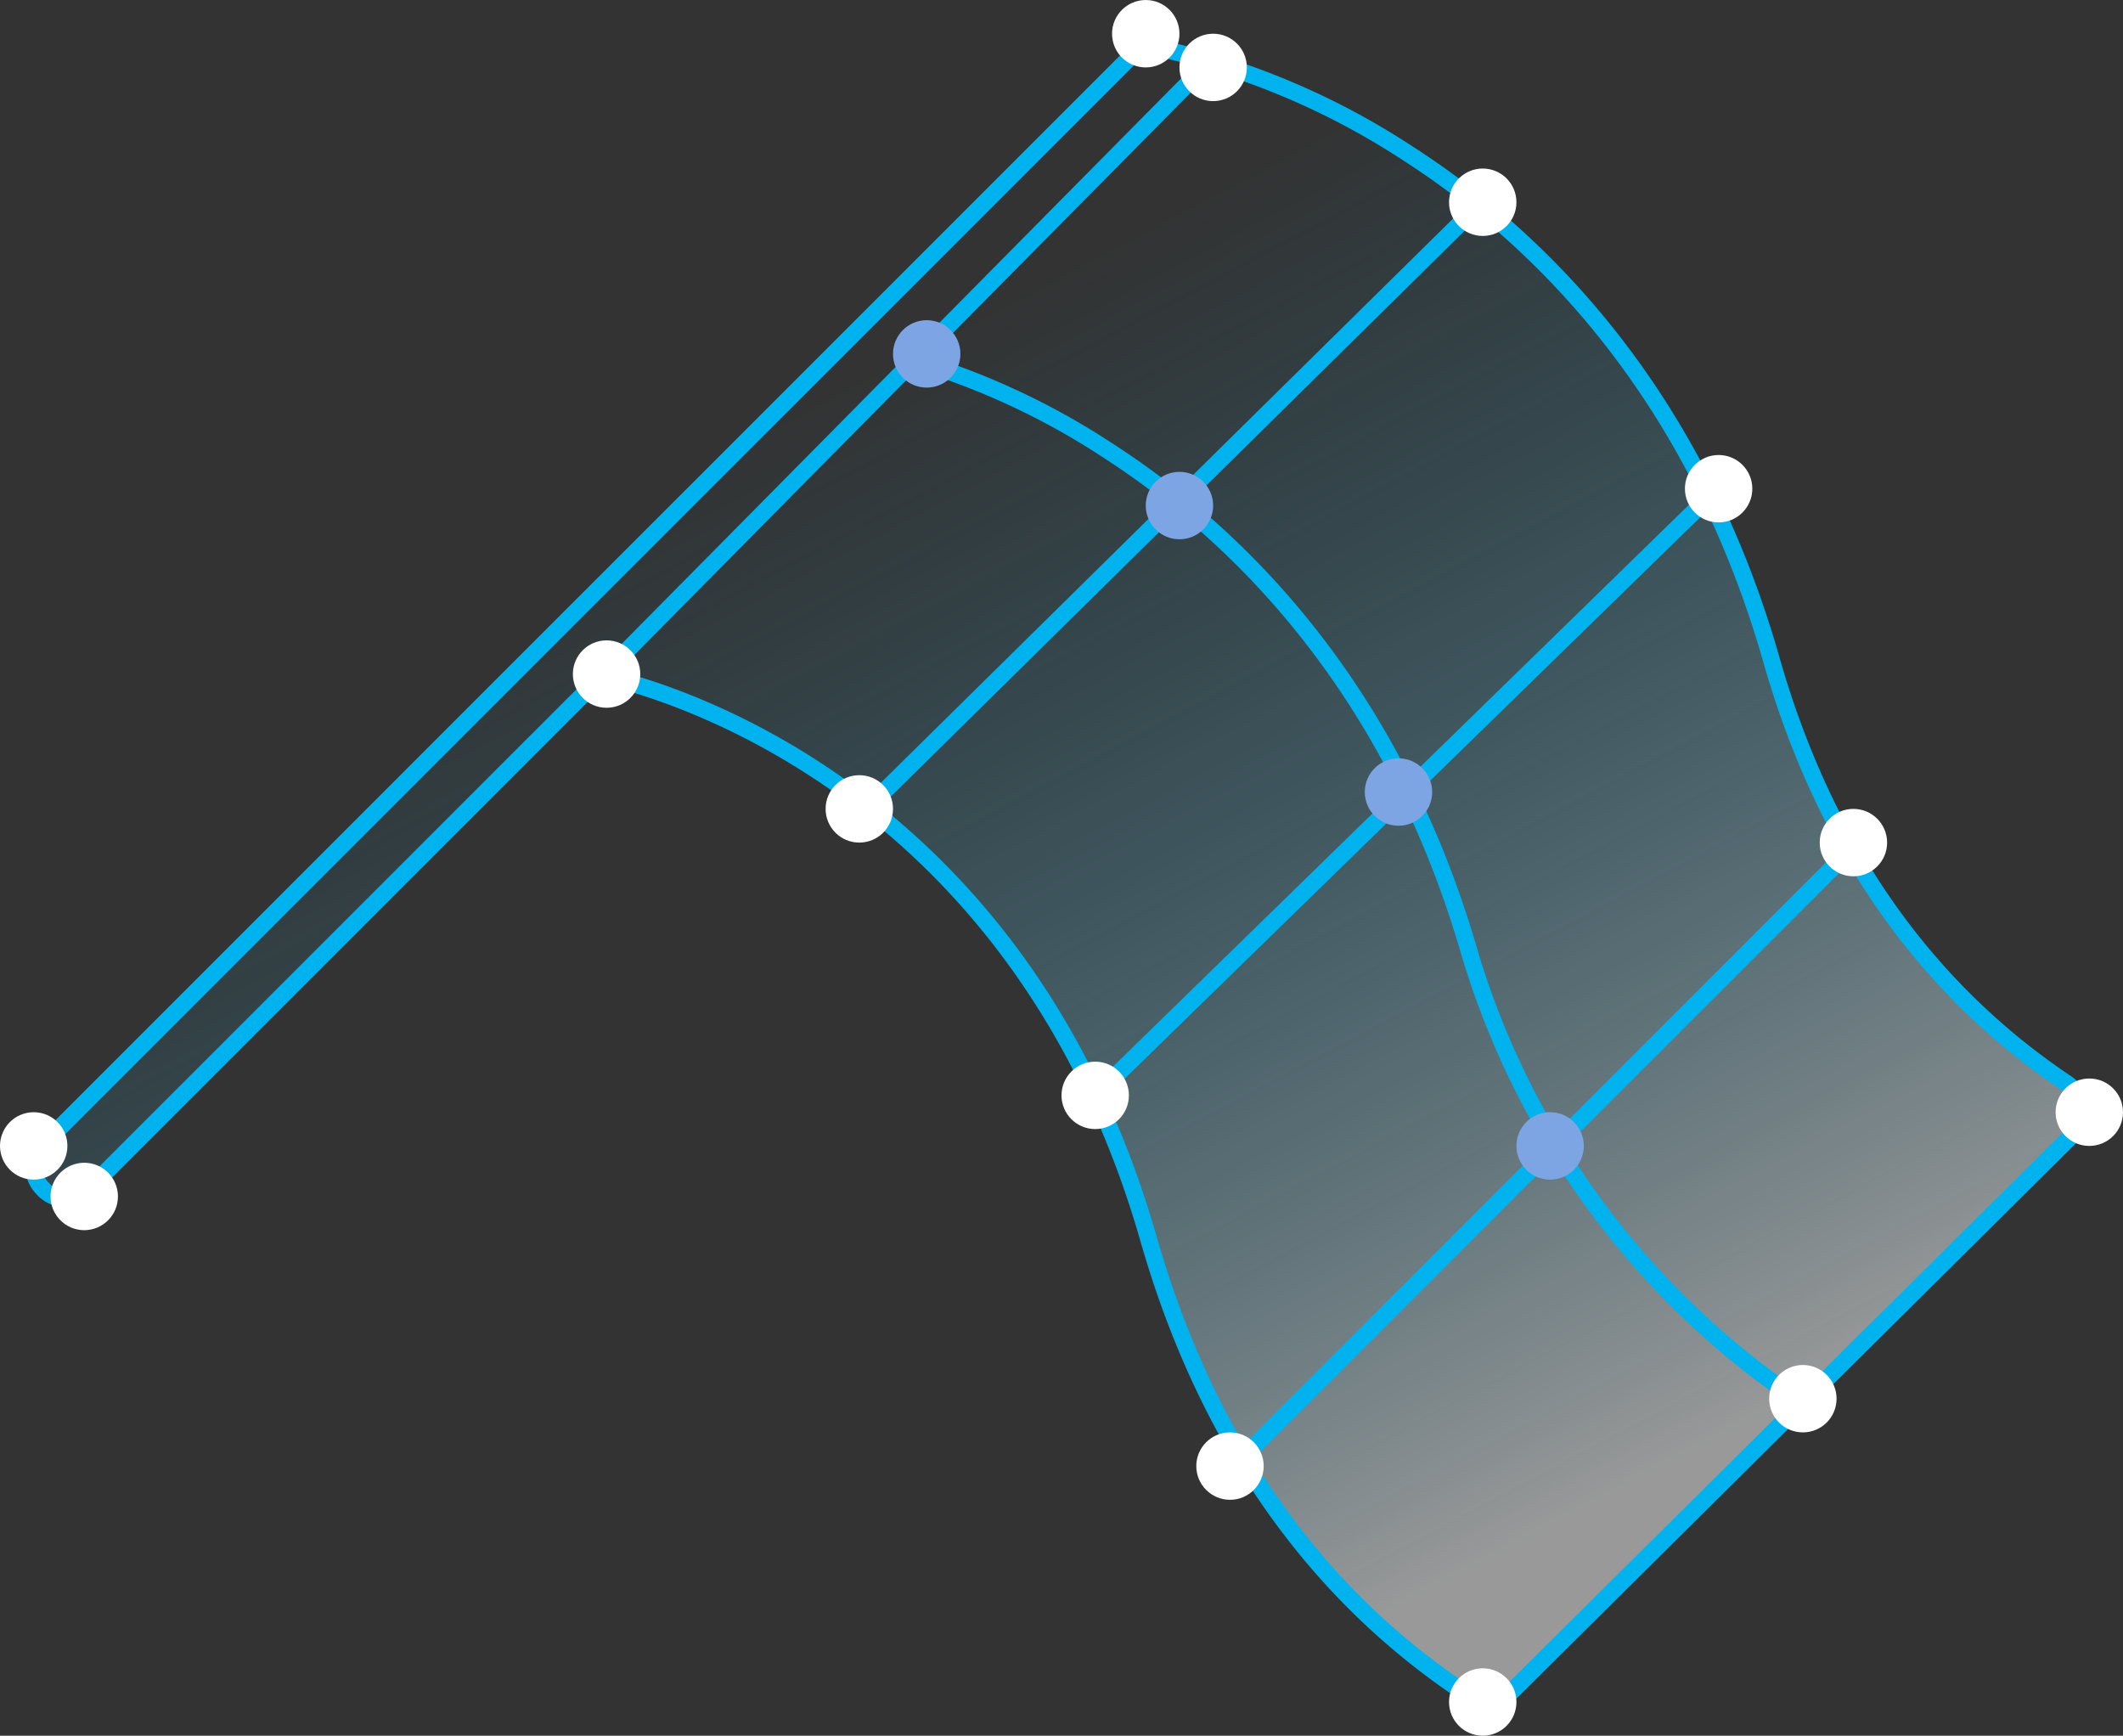 <svg xmlns="http://www.w3.org/2000/svg" xmlns:xlink="http://www.w3.org/1999/xlink" viewBox="0 0 126 103"><rect x="0" y="0" width="126" height="103" fill="#333333" stroke="none"/><defs><style>.a,.b{stroke:#00b3ef;stroke-miterlimit:10;}.a{fill:url(#a);}.b{fill:none;}.c{fill:#fff;}.d{fill:#7ea5e3;}</style><linearGradient id="a" x1="0.43" y1="0.178" x2="0.86" y2="0.822" gradientUnits="objectBoundingBox"><stop offset="0" stop-color="#00b3ef" stop-opacity="0"/><stop offset="1" stop-color="#fff" stop-opacity="0.502"/></linearGradient></defs><g transform="translate(-476.5 -800)"><g transform="translate(478.051 802.348)"><path class="a" d="M121.159,61.977c-8.417-5.611-14.411-14.028-17.6-25.251C98.841,20.275,89.148,11.347,82.007,6.756A44.583,44.583,0,0,0,67.213.507a1.886,1.886,0,0,0-1.658.51L50.124,16.449,32.269,34.3h0L1.024,65.548a1.849,1.849,0,0,0,0,2.678,1.849,1.849,0,0,0,2.678,0l30.48-30.48c4.591,1.02,24.869,7.269,32.393,33.286,3.443,12.116,9.947,21.3,19.13,27.292a1.534,1.534,0,0,0,1.02.255,1.918,1.918,0,0,0,1.4-.51l33.413-33.158a1.752,1.752,0,0,0,.51-1.53A2.425,2.425,0,0,0,121.159,61.977Z" transform="translate(0)"/><line class="b" x1="36.091" y2="35.581" transform="translate(49.996 9.945)"/><line class="b" x1="36.091" y2="35.199" transform="translate(63.77 27.161)"/><line class="b" x1="35.964" y2="35.964" transform="translate(72.059 48.332)"/><path class="b" d="M93.523,76.543A48.93,48.93,0,0,1,74.266,50.271C69.547,33.82,59.854,24.892,52.713,20.3A43.674,43.674,0,0,0,42,15.2" transform="translate(11.439 4.054)"/><line class="b" y1="36.347" x2="35.964" transform="translate(34.182 1.4)"/><circle class="c" cx="2" cy="2" r="2" transform="translate(32.449 35.653)"/><circle class="c" cx="2" cy="2" r="2" transform="translate(47.449 43.653)"/><circle class="c" cx="2" cy="2" r="2" transform="translate(61.449 60.653)"/><circle class="c" cx="2" cy="2" r="2" transform="translate(69.449 82.653)"/><circle class="c" cx="2" cy="2" r="2" transform="translate(84.449 96.653)"/><circle class="c" cx="2" cy="2" r="2" transform="translate(103.449 78.653)"/><circle class="c" cx="2" cy="2" r="2" transform="translate(120.449 61.653)"/><circle class="c" cx="2" cy="2" r="2" transform="translate(106.449 45.653)"/><circle class="c" cx="2" cy="2" r="2" transform="translate(98.449 24.653)"/><circle class="c" cx="2" cy="2" r="2" transform="translate(84.449 7.653)"/><circle class="d" cx="2" cy="2" r="2" transform="translate(66.449 25.653)"/><circle class="d" cx="2" cy="2" r="2" transform="translate(79.449 42.653)"/><circle class="d" cx="2" cy="2" r="2" transform="translate(88.449 63.653)"/><circle class="d" cx="2" cy="2" r="2" transform="translate(51.449 16.653)"/><circle class="c" cx="2" cy="2" r="2" transform="translate(68.449 -0.347)"/><circle class="c" cx="2" cy="2" r="2" transform="translate(64.449 -2.347)"/><circle class="c" cx="2" cy="2" r="2" transform="translate(-1.551 63.653)"/><circle class="c" cx="2" cy="2" r="2" transform="translate(1.449 66.653)"/></g></g></svg>